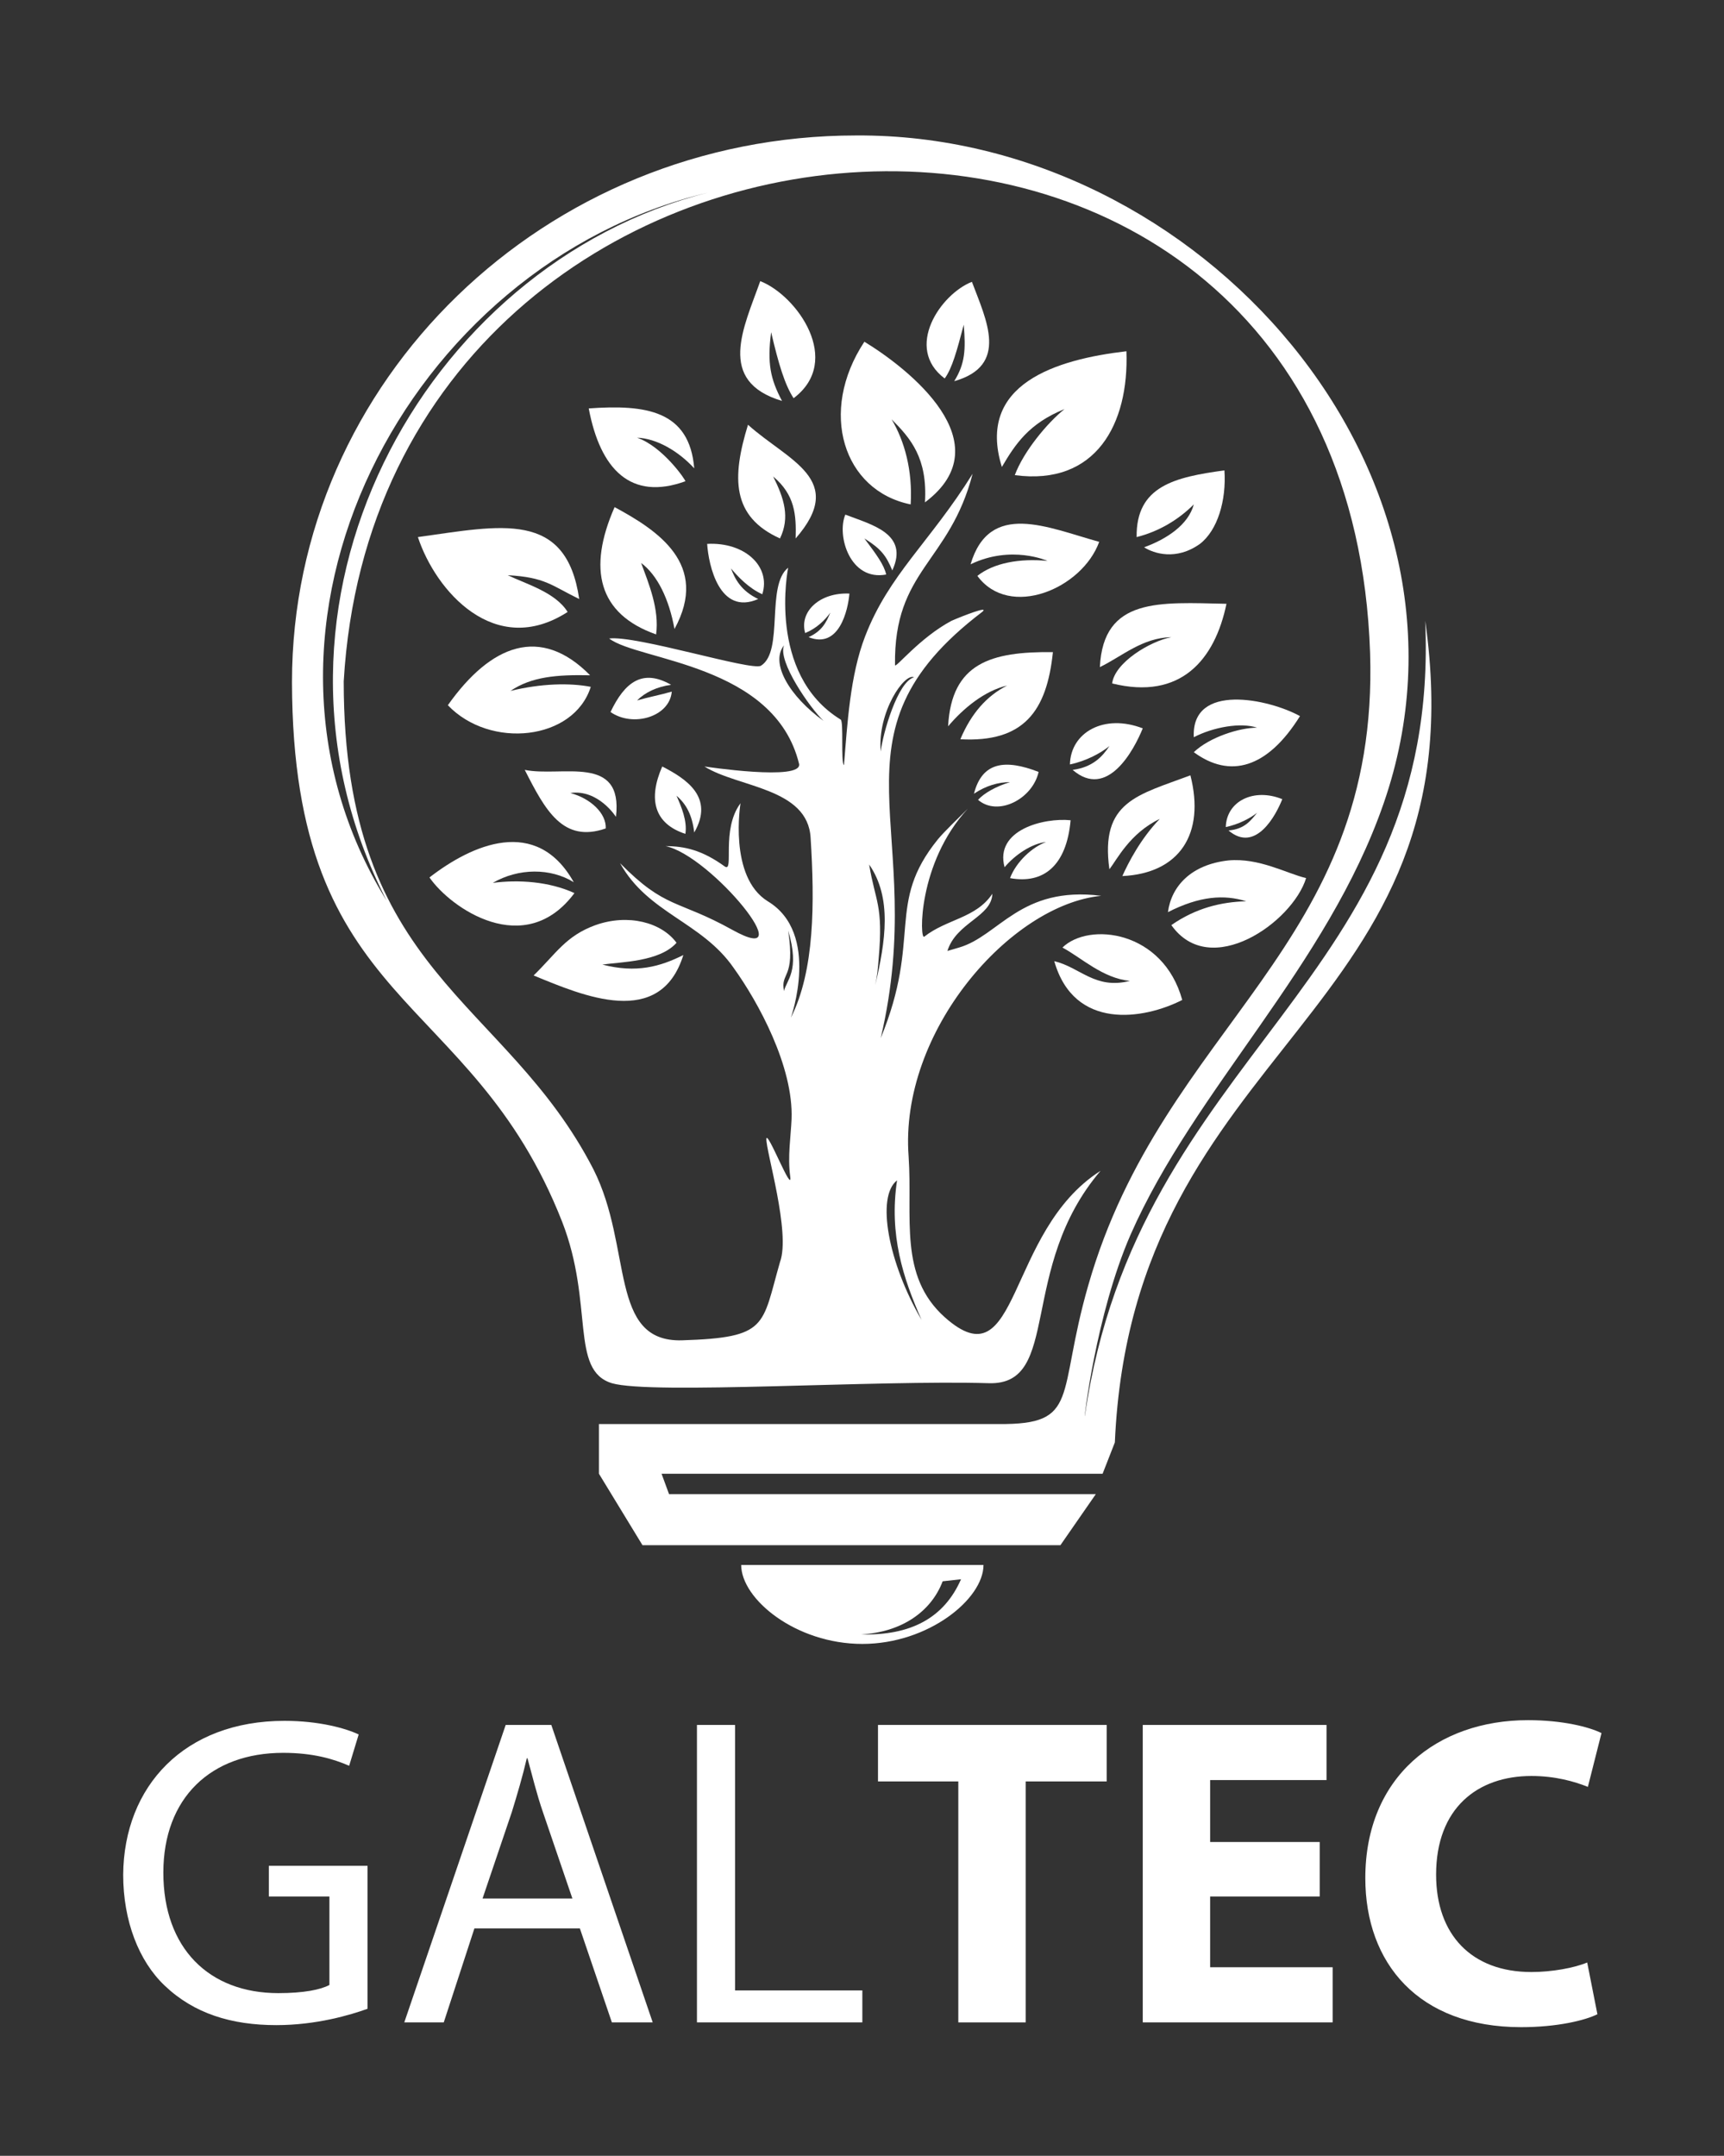 <?xml version="1.0" encoding="utf-8"?>
<!-- Generator: Adobe Illustrator 19.0.0, SVG Export Plug-In . SVG Version: 6.00 Build 0)  -->
<svg version="1.1" id="Layer_1" xmlns="http://www.w3.org/2000/svg" xmlns:xlink="http://www.w3.org/1999/xlink" x="0px" y="0px"
	 viewBox="0 0 253.3 316.7" style="enable-background:new 0 0 253.3 316.7;" xml:space="preserve">
<rect x="0" y="0" width="253.3" height="316.7" fill="#333333" stroke="none"/>
<style type="text/css">
	.st0{fill-rule:evenodd;clip-rule:evenodd;fill:none;}
	.st1{fill-rule:evenodd;clip-rule:evenodd;fill:#ffffff;}
	.st2{fill:#ffffff;}

	@keyframes moveleaf{
		0%{
			transform: scale(1.);
		}
		100%{
			transform: scale(1.25);
		}

	}
	.florece {
		
        transform:translate(-0,1);
		animation:moveleaf 1s infinite;
	}
	

	
</style>



<g>
	<rect class="st0" width="100%" height="100%"/>
	<g>
		<g>
			<g class="florece"> 
				<path class="st1" d="M133.8,73.1c0.3-5-0.9-9.3-2.8-12.5c2.8,2.8,5.3,5.7,4.9,12.2c11.6-8.7-2.5-19.7-8.9-23.6
					C120.2,59.5,123.9,71.1,133.8,73.1L133.8,73.1z"
					
					/>
				<path class="st1" d="M61.4,77.9c2.6,7.9,11.3,17.9,22,11c-1.8-2.9-6.1-4.1-8.8-5.4c5.5,0.3,6.4,1.5,10.5,3.5
					C83.2,73.9,73.6,76.2,61.4,77.9L61.4,77.9z"/>
				<path class="st1" d="M147.2,67.6c2-3.4,4-6.4,9.2-8.5c-2.5,2-6,6.2-7.3,9.7c11.9,1.6,16.8-7.5,16.4-18.2
					C155.2,51.8,143.4,55.4,147.2,67.6L147.2,67.6z"/>
				<path class="st1" d="M78.4,142.3c7.3,3,18.6,7.9,22-3c-3.4,1.7-6.9,2.7-11.9,1.4c2.8-0.4,8.4-0.4,10.9-3.2
					c-2.2-3-7.1-4.3-11.9-2.6C83.1,136.5,81.7,139.1,78.4,142.3L78.4,142.3z"/>
				<path class="st1" d="M65.8,102.6c6.2,6.5,18.5,5.2,21-2.7c-3.1-0.6-7.3-0.5-11.8,0.6c3.1-2.1,6.8-2.4,11.7-2.3
					C79.4,90.8,72.1,93.7,65.8,102.6L65.8,102.6z"/>
				<path class="st1" d="M171.6,133c4.7-2.4,8.3-2.6,11.5-1.6c-3.7,0.1-7.4,1-11,3.5c5.7,8.1,17.8-0.4,19.8-6.9
					c-2.9-0.7-6.9-3-11.4-2.6C175,126,172.1,129.2,171.6,133L171.6,133z"/>
				<path class="st1" d="M63.1,127.9c3.1,4.5,14,12.1,21.3,2.3c-3.7-1.7-8.2-2-12-1.5c3.8-2.2,8.5-2.2,11.9-0.1
					C78.8,118.8,69.3,123.1,63.1,127.9L63.1,127.9z"/>
				<path class="st1" d="M156.1,138.2c2.8,1.5,5.9,4.5,9.9,4.9c-5.1,1.3-7.3-2-11.1-2.9c2.9,10.2,13.1,8.6,18.8,5.7
					C170.9,135.7,160,134.4,156.1,138.2L156.1,138.2z"/>
				<path class="st1" d="M161.6,97c3.3-1.6,6.2-4.3,10.5-4.4c-3.1,0.6-8.3,3.7-8.7,6.8c10.1,2.5,15.1-3.5,16.8-11.7
					C170.4,87.5,162.1,86.7,161.6,97L161.6,97z"/>
				<path class="st1" d="M142.6,81.9C142.6,81.9,142.6,82,142.6,81.9c6-2.9,11.3-0.5,11.3-0.5c-4.1-0.4-7.9,0.3-10.3,2.2
					c4.7,6.4,15.4,1.9,17.9-5C153.9,76.5,145.4,72.5,142.6,81.9L142.6,81.9z"/>
				<path class="st1" d="M96.4,92.2c0.5-3.7-1.1-7.5-2.2-10.5c2.4,1.8,4.1,5.3,4.9,9.7c5.2-9.5-2.5-14.5-8.8-17.9
					C86.3,82.6,87.9,89.2,96.4,92.2L96.4,92.2z"/>
				<path class="st1" d="M93.6,63.3c2.9,0.1,6.1,2,8.4,4.5c-0.7-8.5-7.1-9.4-15.5-8.8c1.7,9,6.2,13.6,14.2,10.7
					C100.8,69.6,97.4,64.6,93.6,63.3L93.6,63.3z"/>
				<path class="st1" d="M139.3,105.7c2.2-2.6,5.3-5.2,8.7-6c-3,1.5-5.3,4.1-6.9,7.9c9.3,0.5,12.7-4.1,13.6-12.8
					C145.6,94.7,139.8,96.4,139.3,105.7L139.3,105.7z"/>
				<path class="st1" d="M114.9,57.9c-1.7-3.2-2.2-5.5-1.6-10.1c1.1,4.7,2,7.7,3.3,9.7c7.3-5.5,0.5-15.1-4.9-17.2
					C109.3,47.1,105.2,55,114.9,57.9L114.9,57.9z"/>
				<path class="st1" d="M163,126.7c1.1-1.4,3-5.3,7.4-7.4c-2.8,2.9-4.6,6.4-5.5,8.4c8.4-0.4,12.2-6.2,10-14.8
					C167.2,115.8,161.6,116.7,163,126.7L163,126.7z"/>
				<path class="st1" d="M114.6,78.1c1.5-3.1,0.6-5.9-1-9.1c3.2,2.7,3.4,5.6,3.3,9.1c7.6-8.7-1.1-11.4-7-16.7
					C107.5,69.2,107.5,74.9,114.6,78.1L114.6,78.1z"/>
				<path class="st1" d="M175.4,73.1c-0.8,3-4,5.1-7.3,6.3c1.4,0.9,4.7,2,8.2-0.5c2.6-2,3.9-6.4,3.6-10.8c-7.3,1-13,2.3-12.9,9.8
					C170.2,77.1,173.1,75.4,175.4,73.1L175.4,73.1z"/>
				<path class="st1" d="M175.4,109.5c5.3,3.9,10.8,2.4,15.6-5.3c-4.5-2.5-16-5-15.6,3.1c2.9-1.5,6.9-2.2,9.3-1.4
					C182.1,105.9,177.7,107.3,175.4,109.5L175.4,109.5z"/>
				<path class="st1" d="M89,120.7c0.1-2.2-2.2-4.4-5.2-5.2c4.1-0.6,6.7,3.5,6.7,3.5c1.1-9.3-8-5.8-13.4-6.9
					C80.1,118,82.7,122.9,89,120.7L89,120.7z"/>
				<path class="st1" d="M148.4,128c4.9,0.9,8.3-1.8,8.9-8.5c-3.9-0.4-11.2,1.4-9.7,6.9c1.5-1.8,4-3.5,6.1-3.7
					C151.7,123.4,149.3,125.6,148.4,128L148.4,128z"/>
				<path class="st1" d="M157.2,111.3c2.4-0.5,4.6-1.7,5.8-2.7c-1,1.5-2.4,3.1-5.4,3.5c5.1,4.4,9-2.9,10.3-6.1
					C162.2,103.8,157.3,106.6,157.2,111.3L157.2,111.3z"/>
				<path class="st1" d="M180.1,120.5c1.9-0.4,3.6-1.3,4.6-2.1c-0.9,1.1-1.8,2.4-4.2,2.6c4,3.4,7-2.3,7.9-4.6
					C184.2,114.7,180.2,116.7,180.1,120.5L180.1,120.5z"/>
				<path class="st1" d="M89.7,103.6c3.3,2.3,8.7,0.7,9-3c-1.7,0.5-3.4,0.8-5.1,1.3c1.2-1.2,2.9-2,5-2.3
					C94.4,97.2,91.8,99.2,89.7,103.6L89.7,103.6z"/>
				<path class="st1" d="M100.7,121.5c0.3-1.9-0.6-4-1.3-5.6c1.4,1.2,2.3,2.8,2.6,5.4c3-5.2-1.2-7.9-4.7-9.7
					C95.2,116.4,96.1,120,100.7,121.5L100.7,121.5z"/>
				<path class="st1" d="M118.3,92c1.7-0.7,2.9-1.9,3.7-3c-0.6,1.4-1.2,2.7-3.2,3.6c4.5,1.8,5.8-4,6-6.4
					C120.5,86,117.4,88.8,118.3,92L118.3,92z"/>
				<path class="st1" d="M112,86.3c-2-0.9-3.6-2.6-4.6-3.8c0.6,1.6,1.5,3.3,4,4.5c-5.7,2.5-7.3-5-7.5-8.1
					C109.4,78.6,113.3,82.2,112,86.3L112,86.3z"/>
				<path class="st1" d="M140.2,55c1.6-2.6,1.7-4.6,1.4-8.3c-1,3.8-1.7,6.4-2.8,7.9c-6-4.5-0.6-12.4,4-14.2
					C144.9,46,148.3,52.7,140.2,55L140.2,55z"/>
				<path class="st1" d="M131.1,82.8c-0.9-2.2-1.7-3.2-4.1-4.7c1.8,2.4,2.9,3.9,3.2,5.3c-5.3,1-7.3-5.7-6-8.8
					C128.1,76.1,133.6,77.4,131.1,82.8L131.1,82.8z"/>
				<path class="st1" d="M152.6,112.4c-0.9,4-6,6.6-8.9,4.1c0.9-1,2.7-2,4.7-2.6c-1.7,0-3.5,0.5-5.3,1.7
					C144.3,110.9,147.7,110.5,152.6,112.4L152.6,112.4z"/>
			</g>
			<path class="st1" d="M144.5,229.9c0,5-8.1,11.6-17.8,11.6c-9.8,0-17.8-6.6-17.8-11.6H144.5z M138.5,232.3l2.7-0.3
				c-2.5,5.7-7.4,8.3-14.7,8.1C132.4,239.8,136.8,236.8,138.5,232.3L138.5,232.3z"/>
			<path class="st1" d="M82.6,179.5c4.7,12.1,1.1,21.8,7.3,23.7c5.8,1.7,39-0.5,55.4,0c10.7,0.3,4.2-16.9,16.4-31.2
				c-14,8.9-11.8,31.4-22.9,21.5c-6.8-6.1-4.7-14.6-5.3-23.6c-1.4-18.4,15-37,28.3-38.3c-11.9-1.5-15,5.9-20.9,7.6l-1.7,0.5
				c1.3-4.2,6.5-5,6.6-8.4c-2.4,3.6-6.7,3.7-10,6.3c-0.7,0.6-1-10.8,6.4-18.8c-1.5,1.5-3.5,3.4-4.4,4.5c-7.7,9.5-2.3,14.4-8.4,29.2
				c7.3-31-9-44.4,14.9-62.6c1.2-1-2.9,0.6-4.5,1.3c-4.7,2.5-8.3,7.1-8.3,6.5c-0.2-14,8-15,11.4-28.1c-6.3,10.1-12.3,14.8-15.8,23.9
				c-2.2,5.7-2.6,12.8-3.1,18.9c-0.5-0.4,0-6.5-0.5-6.7c-10.9-6.7-7.7-22.3-7.7-22.3c-3.3,2.6-0.6,12.3-4,14.4
				c-1.4,0.8-18.3-4.5-22.3-4c4.3,3.3,24.3,3.7,27.9,18.4c0.6,2.6-13.9,0.4-13.9,0.4c4.9,3.1,15.2,3.1,15.6,10.5
				c0.6,9.5,0.6,19.5-2.9,26.4c0,0,4.4-12.4-3.4-17.1c-5.8-3.6-4-14.4-4-14.4c-2.9,3.9-0.9,10.2-2.3,9.3c-3.3-2.4-5.9-3-8.7-3
				c6.7,1.4,20.4,18.2,9.8,12.3c-8.1-4.5-9.8-3-16.5-9.8c4.1,7.4,12,8.6,16.7,15.4c3.6,5,8.8,14.5,8.5,22.2
				c-0.1,2.5-0.6,5.5-0.2,8.4c0.4,2.9-3.4-6.9-3.5-5.5c-0.1,1.7,3.6,13.8,2,18.1c-2.7,9.4-1.7,11.1-14.4,11.5
				c-10.8,0.3-7.2-13.6-13-25.1c-13-25.3-36.7-28.5-36.7-71.7c5.5-94.2,147.4-104,150.8-4.2c1.4,43.4-30.4,54.5-41.4,92.9
				c-4.7,16.3-1.1,20.5-13.2,20.4h-6.8H88v7.3l6.4,10.5h61.4l5.2-7.5H98.3l-1.1-3H162l1.8-4.6c2.6-59.2,53.9-62.1,45.6-120.7
				c2.3,53.3-42.3,63.2-50,116.8c-0.2,1,1.6-14.9,6.7-26.6c9.4-21.4,28.9-39.4,37.2-63.4c16.8-48.4-27-98.4-77.5-98.1
				c-45.7,0-82.9,36-82.9,80.3C43,148.6,69.1,145.1,82.6,179.5L82.6,179.5z M121,105.9c-5-3.6-7.9-8.5-5.8-11.1
				C114.2,97.1,119,104,121,105.9L121,105.9z M129.4,110.4c-0.5-5.8,3.5-11.6,4.9-10.9C131.9,100.1,129.7,107.8,129.4,110.4
				L129.4,110.4z M56.8,132.3C31.9,92,59.9,38.8,104,28.3C62.1,38.9,34.6,89,56.8,132.3L56.8,132.3z M135.4,193.9
				c-2.7-6.1-4.8-12.5-3.6-20.5C128.7,175.8,130.5,185.5,135.4,193.9L135.4,193.9z M115.2,145.6c-0.6-2.8,1.7-1.7,0.6-8.9
				C117.6,142.7,115.5,144,115.2,145.6L115.2,145.6z M128.6,144.7c0.3-1.4,0.4-2.6,0.5-3.9c0.7-7.9-0.5-8.3-1.4-13.8
				C131.1,131.9,130.1,138.3,128.6,144.7L128.6,144.7z"/>
			<g>
				<path class="st2" d="M54,295.1c-2.5,0.9-7.5,2.4-13.4,2.4c-6.6,0-12.1-1.7-16.4-5.8c-3.8-3.6-6.1-9.5-6.1-16.3
					c0.1-13,9-22.6,23.7-22.6c5.1,0,9,1.1,10.9,2l-1.4,4.6c-2.3-1-5.3-1.9-9.7-1.9c-10.6,0-17.6,6.6-17.6,17.6
					c0,11.1,6.7,17.7,16.9,17.7c3.7,0,6.2-0.5,7.5-1.2v-13h-8.9v-4.5H54V295.1z"/>
				<path class="st2" d="M69.7,283.3l-4.5,13.8h-5.8l14.9-43.7H81l14.9,43.7h-6l-4.7-13.8H69.7z M84.1,278.9l-4.3-12.6
					c-1-2.9-1.6-5.5-2.3-8h-0.1c-0.6,2.6-1.4,5.3-2.2,7.9l-4.3,12.7H84.1z"/>
				<path class="st2" d="M102.4,253.4h5.6v39h18.7v4.7h-24.3V253.4z"/>
				<path class="st2" d="M140.8,261.7H129v-8.3h33.6v8.3h-11.9v35.4h-9.9V261.7z"/>
				<path class="st2" d="M193.9,278.6h-16.1V289h18v8.1h-27.9v-43.7h27v8.1h-17.1v9.1h16.1V278.6z"/>
				<path class="st2" d="M234.7,295.9c-1.8,0.9-5.9,1.9-11.2,1.9c-15.1,0-22.9-9.4-22.9-21.9c0-14.9,10.6-23.2,23.9-23.2
					c5.1,0,9,1,10.8,1.9l-2,7.9c-2-0.8-4.8-1.6-8.3-1.6c-7.9,0-14,4.7-14,14.5c0,8.8,5.2,14.3,14,14.3c3,0,6.3-0.6,8.2-1.4
					L234.7,295.9z"/>
			</g>
		</g>
	</g>
</g>
</svg>
